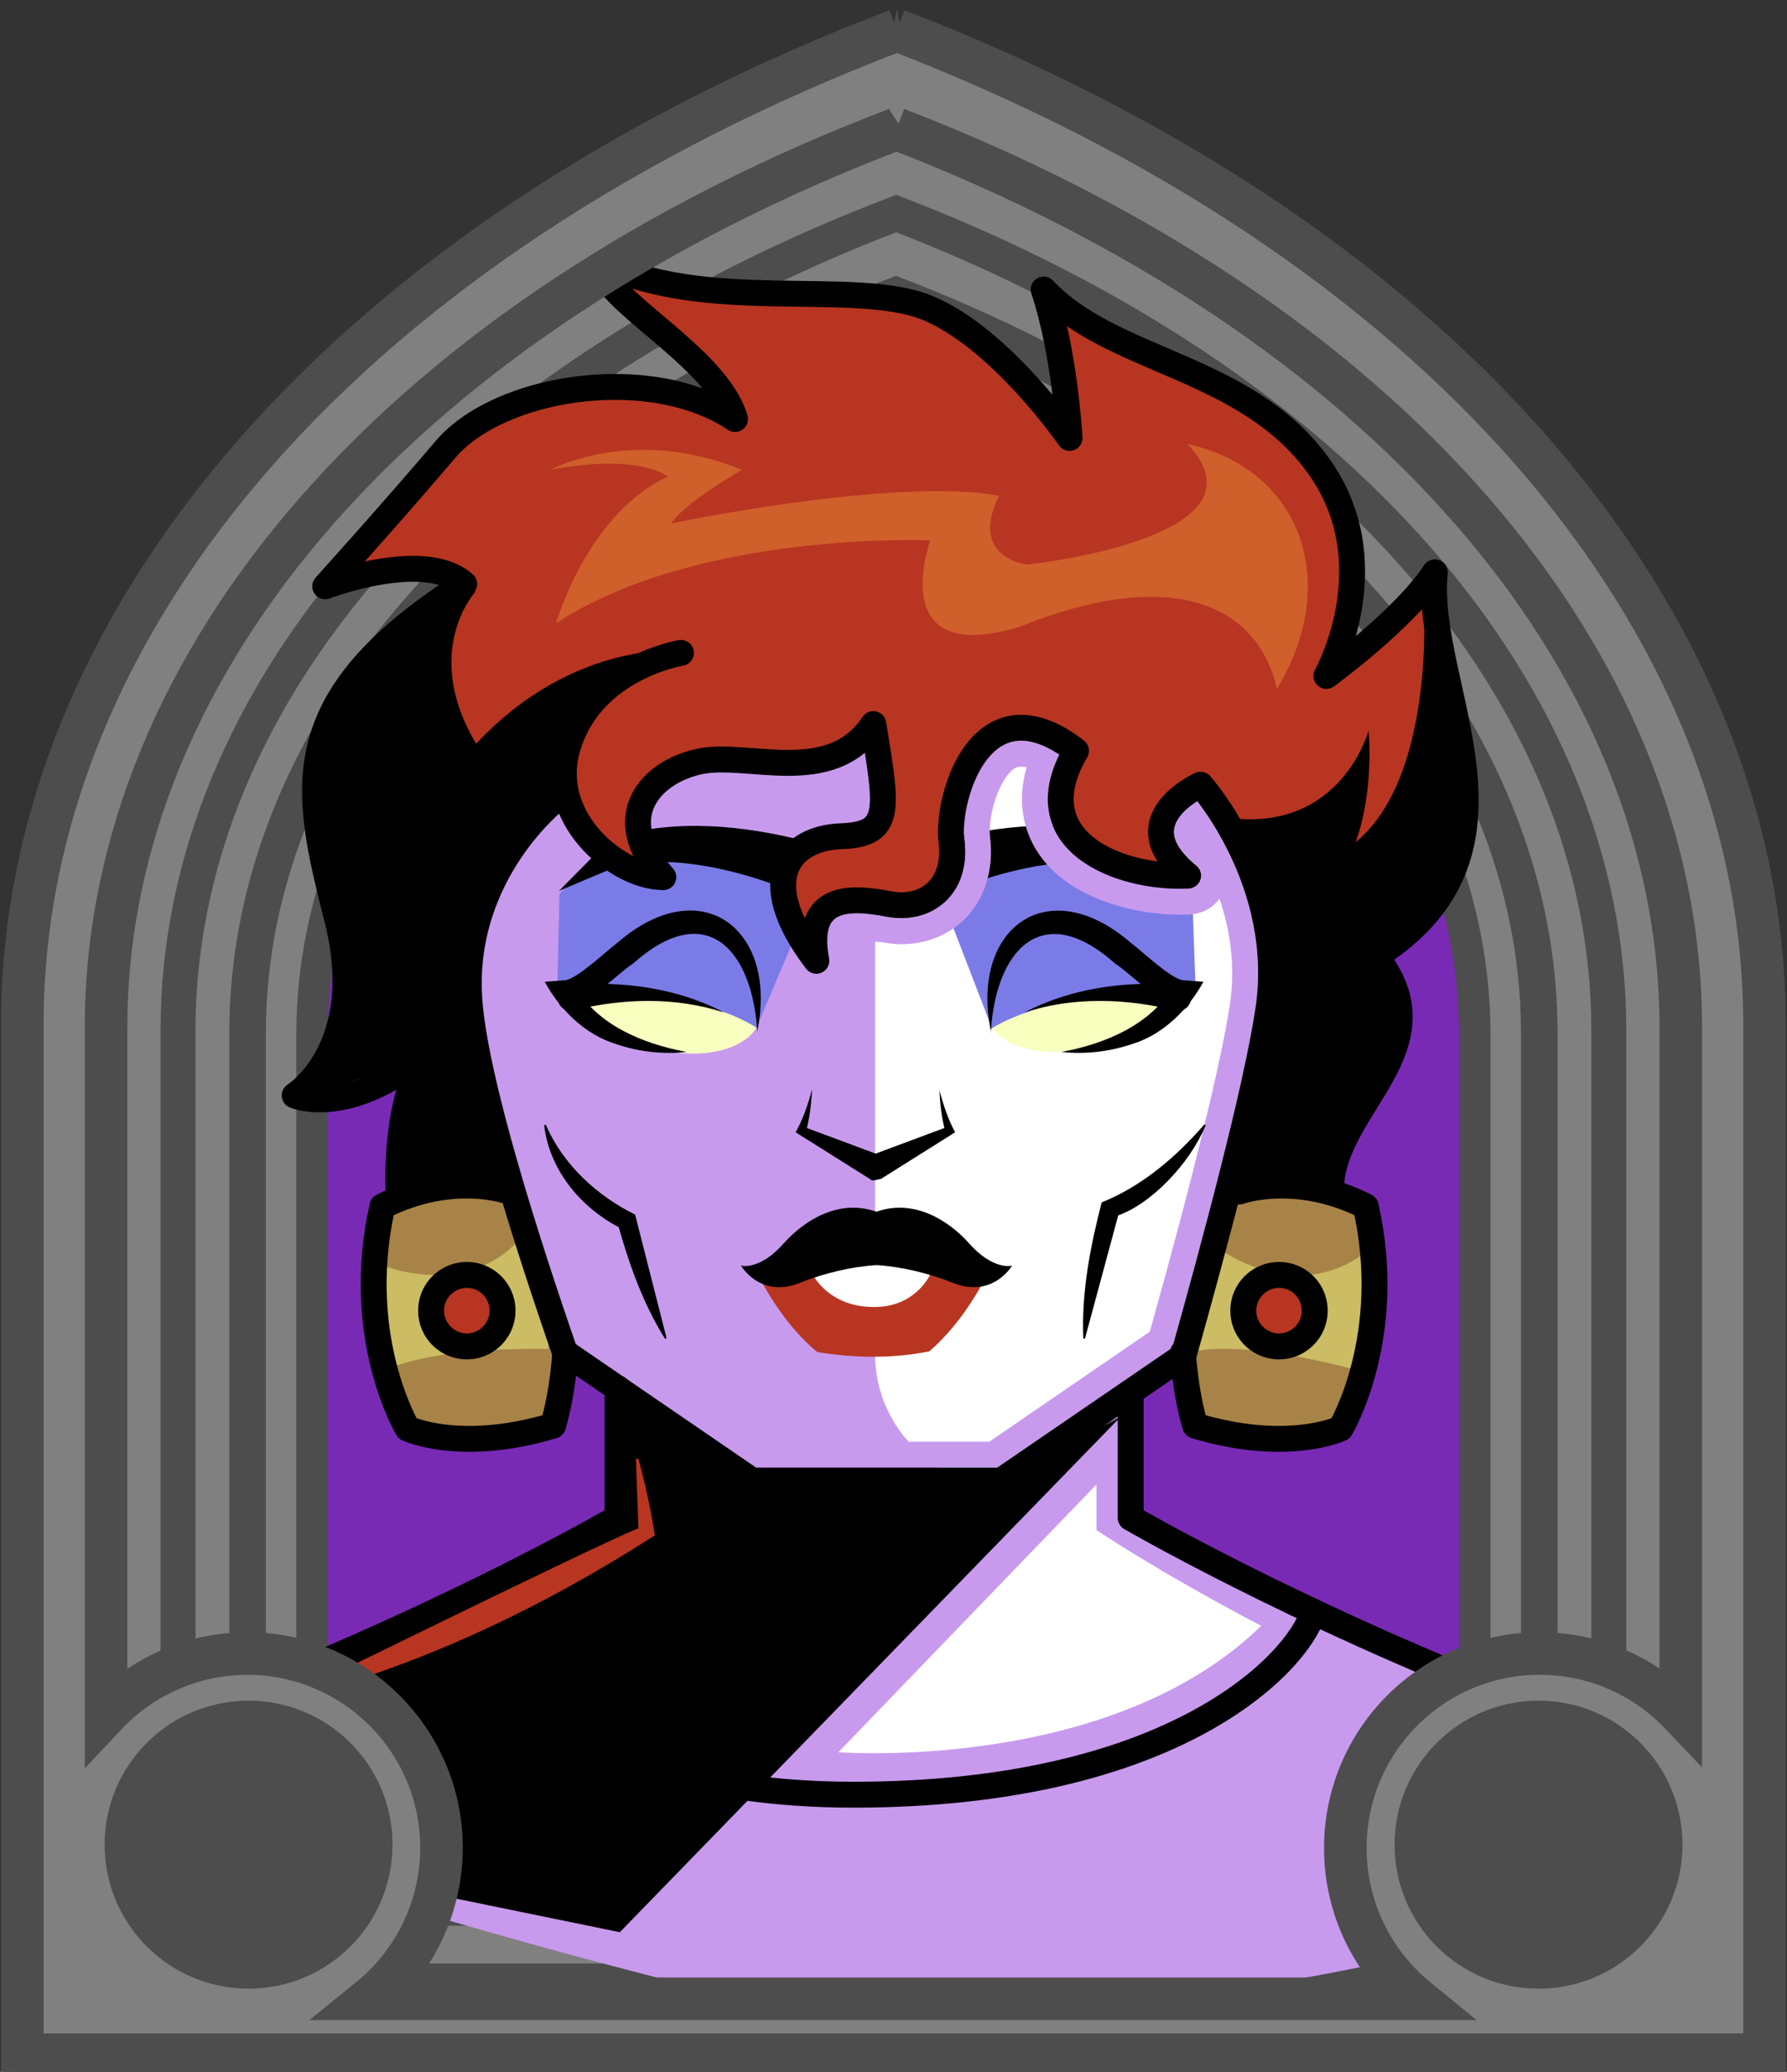 <svg id="Capa_2" xmlns="http://www.w3.org/2000/svg" xmlns:xlink="http://www.w3.org/1999/xlink" viewBox="0 0 69.02 80">
<rect x="0" y="0" width="69.02" height="80" fill="#333333" stroke="none"/>
<defs >
<style >
.cls-1{fill:#c89aed;}.cls-2{fill:#fff;}.cls-3{fill:#f8ffbf;}.cls-4{fill:#7b7be8;}.cls-5{fill:#a88347;}.cls-6{fill:#782ab5;}.cls-7{stroke-miterlimit:10;}.cls-7,.cls-8{stroke:#000;}.cls-7,.cls-8,.cls-9,.cls-10,.cls-11{fill:none;}.cls-8,.cls-9{stroke-linecap:round;stroke-linejoin:round;}.cls-9{stroke:#deb778;stroke-dasharray:0 0 0 4.06;}.cls-12{fill:#deb778;}.cls-13{fill:url(#USGS_19_Inundación_de_tierra_2);}.cls-11{stroke:#1d1d1b;stroke-dasharray:0 0 2 2;stroke-width:.3px;}.cls-14{fill:#cf5f2b;}.cls-15{fill:#ccbc64;}.cls-16{fill:#fcf0c5;}.cls-17{fill:#b83521;}
</style>
<pattern id="USGS_19_Inundación_de_tierra_2" x="0" y="0" width="72" height="72" patternTransform="translate(-236.48 -16999) rotate(-90)" patternUnits="userSpaceOnUse" viewBox="0 0 72 72">
<g >
<rect class="cls-10" width="72" height="72">
</rect>
<g >
<line class="cls-11" x1="71" y1="71" x2="144.44" y2="71">
</line>
<line class="cls-11" x1="71" y1="67" x2="144.44" y2="67">
</line>
<line class="cls-11" x1="71" y1="63" x2="144.44" y2="63">
</line>
<line class="cls-11" x1="71" y1="59" x2="144.44" y2="59">
</line>
<line class="cls-11" x1="71" y1="55" x2="144.44" y2="55">
</line>
<line class="cls-11" x1="71" y1="51" x2="144.44" y2="51">
</line>
<line class="cls-11" x1="71" y1="47" x2="144.44" y2="47">
</line>
<line class="cls-11" x1="71" y1="43" x2="144.44" y2="43">
</line>
<line class="cls-11" x1="71" y1="39" x2="144.44" y2="39">
</line>
<line class="cls-11" x1="71" y1="35" x2="144.44" y2="35">
</line>
<line class="cls-11" x1="71" y1="31" x2="144.44" y2="31">
</line>
<line class="cls-11" x1="71" y1="27" x2="144.44" y2="27">
</line>
<line class="cls-11" x1="71" y1="23" x2="144.44" y2="23">
</line>
<line class="cls-11" x1="71" y1="19" x2="144.44" y2="19">
</line>
<line class="cls-11" x1="71" y1="15" x2="144.44" y2="15">
</line>
<line class="cls-11" x1="71" y1="11" x2="144.44" y2="11">
</line>
<line class="cls-11" x1="71" y1="7" x2="144.44" y2="7">
</line>
<line class="cls-11" x1="71" y1="3" x2="144.44" y2="3">
</line>
</g>


<g >
<line class="cls-11" x1="-1" y1="71" x2="72.44" y2="71">
</line>
<line class="cls-11" x1="-1" y1="67" x2="72.44" y2="67">
</line>
<line class="cls-11" x1="-1" y1="63" x2="72.44" y2="63">
</line>
<line class="cls-11" x1="-1" y1="59" x2="72.44" y2="59">
</line>
<line class="cls-11" x1="-1" y1="55" x2="72.44" y2="55">
</line>
<line class="cls-11" x1="-1" y1="51" x2="72.44" y2="51">
</line>
<line class="cls-11" x1="-1" y1="47" x2="72.44" y2="47">
</line>
<line class="cls-11" x1="-1" y1="43" x2="72.44" y2="43">
</line>
<line class="cls-11" x1="-1" y1="39" x2="72.44" y2="39">
</line>
<line class="cls-11" x1="-1" y1="35" x2="72.44" y2="35">
</line>
<line class="cls-11" x1="-1" y1="31" x2="72.44" y2="31">
</line>
<line class="cls-11" x1="-1" y1="27" x2="72.44" y2="27">
</line>
<line class="cls-11" x1="-1" y1="23" x2="72.44" y2="23">
</line>
<line class="cls-11" x1="-1" y1="19" x2="72.44" y2="19">
</line>
<line class="cls-11" x1="-1" y1="15" x2="72.44" y2="15">
</line>
<line class="cls-11" x1="-1" y1="11" x2="72.44" y2="11">
</line>
<line class="cls-11" x1="-1" y1="7" x2="72.44" y2="7">
</line>
<line class="cls-11" x1="-1" y1="3" x2="72.44" y2="3">
</line>
<line class="cls-11" x1="1.04" y1="69" x2="74.48" y2="69">
</line>
<line class="cls-11" x1="1.04" y1="65" x2="74.48" y2="65">
</line>
<line class="cls-11" x1="1.04" y1="61" x2="74.48" y2="61">
</line>
<line class="cls-11" x1="1.04" y1="57" x2="74.48" y2="57">
</line>
<line class="cls-11" x1="1.04" y1="53" x2="74.48" y2="53">
</line>
<line class="cls-11" x1="1.04" y1="49" x2="74.48" y2="49">
</line>
<line class="cls-11" x1="1.04" y1="45" x2="74.48" y2="45">
</line>
<line class="cls-11" x1="1.04" y1="41" x2="74.48" y2="41">
</line>
<line class="cls-11" x1="1.04" y1="37" x2="74.48" y2="37">
</line>
<line class="cls-11" x1="1.04" y1="33" x2="74.48" y2="33">
</line>
<line class="cls-11" x1="1.04" y1="29" x2="74.48" y2="29">
</line>
<line class="cls-11" x1="1.04" y1="25" x2="74.48" y2="25">
</line>
<line class="cls-11" x1="1.04" y1="21" x2="74.48" y2="21">
</line>
<line class="cls-11" x1="1.04" y1="17" x2="74.48" y2="17">
</line>
<line class="cls-11" x1="1.04" y1="13" x2="74.48" y2="13">
</line>
<line class="cls-11" x1="1.04" y1="9" x2="74.48" y2="9">
</line>
<line class="cls-11" x1="1.04" y1="5" x2="74.48" y2="5">
</line>
<line class="cls-11" x1="1.04" y1="1" x2="74.48" y2="1">
</line>
</g>


<g >
<line class="cls-11" x1="-73" y1="71" x2=".44" y2="71">
</line>
<line class="cls-11" x1="-73" y1="67" x2=".44" y2="67">
</line>
<line class="cls-11" x1="-73" y1="63" x2=".44" y2="63">
</line>
<line class="cls-11" x1="-73" y1="59" x2=".44" y2="59">
</line>
<line class="cls-11" x1="-73" y1="55" x2=".44" y2="55">
</line>
<line class="cls-11" x1="-73" y1="51" x2=".44" y2="51">
</line>
<line class="cls-11" x1="-73" y1="47" x2=".44" y2="47">
</line>
<line class="cls-11" x1="-73" y1="43" x2=".44" y2="43">
</line>
<line class="cls-11" x1="-73" y1="39" x2=".44" y2="39">
</line>
<line class="cls-11" x1="-73" y1="35" x2=".44" y2="35">
</line>
<line class="cls-11" x1="-73" y1="31" x2=".44" y2="31">
</line>
<line class="cls-11" x1="-73" y1="27" x2=".44" y2="27">
</line>
<line class="cls-11" x1="-73" y1="23" x2=".44" y2="23">
</line>
<line class="cls-11" x1="-73" y1="19" x2=".44" y2="19">
</line>
<line class="cls-11" x1="-73" y1="15" x2=".44" y2="15">
</line>
<line class="cls-11" x1="-73" y1="11" x2=".44" y2="11">
</line>
<line class="cls-11" x1="-73" y1="7" x2=".44" y2="7">
</line>
<line class="cls-11" x1="-73" y1="3" x2=".44" y2="3">
</line>
<line class="cls-11" x1="-70.96" y1="69" x2="2.48" y2="69">
</line>
<line class="cls-11" x1="-70.96" y1="65" x2="2.48" y2="65">
</line>
<line class="cls-11" x1="-70.96" y1="61" x2="2.48" y2="61">
</line>
<line class="cls-11" x1="-70.96" y1="57" x2="2.48" y2="57">
</line>
<line class="cls-11" x1="-70.96" y1="53" x2="2.48" y2="53">
</line>
<line class="cls-11" x1="-70.96" y1="49" x2="2.48" y2="49">
</line>
<line class="cls-11" x1="-70.96" y1="45" x2="2.48" y2="45">
</line>
<line class="cls-11" x1="-70.96" y1="41" x2="2.48" y2="41">
</line>
<line class="cls-11" x1="-70.96" y1="37" x2="2.48" y2="37">
</line>
<line class="cls-11" x1="-70.96" y1="33" x2="2.48" y2="33">
</line>
<line class="cls-11" x1="-70.96" y1="29" x2="2.48" y2="29">
</line>
<line class="cls-11" x1="-70.96" y1="25" x2="2.48" y2="25">
</line>
<line class="cls-11" x1="-70.96" y1="21" x2="2.48" y2="21">
</line>
<line class="cls-11" x1="-70.96" y1="17" x2="2.48" y2="17">
</line>
<line class="cls-11" x1="-70.96" y1="13" x2="2.48" y2="13">
</line>
<line class="cls-11" x1="-70.96" y1="9" x2="2.48" y2="9">
</line>
<line class="cls-11" x1="-70.96" y1="5" x2="2.48" y2="5">
</line>
<line class="cls-11" x1="-70.96" y1="1" x2="2.48" y2="1">
</line>
</g>


</g>


</pattern>
</defs>

  <path
     id="path7641-4"
     style="fill:#782ab5;fill-opacity:1;stroke:#4d4d4d;stroke-width:1.622;stop-color:#000000"
     d="M 34.9,1.694 C 14.323,9.527 1.63,23.954 1.569,39.581 V 79.197 H 67.964 V 39.581 C 67.958,23.99 55.374,9.571 34.9,1.694 Z"/>
  <path
     id="path7641-7"
     style="fill:#808080;stroke:#4d4d4d;stroke-width:1.483;stop-color:#000000"
     d="M 34.629,5.043 C 15.816,12.204 4.154,25.395 4.154,39.683 V 76.559 H 64.859 V 39.683 c 0,-14.255 -11.51,-27.438 -30.23,-34.64 z m -0.012,3.436 C 51.537,14.988 61.942,26.904 61.942,39.789 v 33.828 H 7.072 v -33.828 c 0,-12.914 10.54,-24.837 27.545,-31.31 z"/>
  <path
     id="path7641-7-8"
     style="fill:#808080;stroke:#4d4d4d;stroke-width:1.35;stop-color:#000000"
     d="M 34.618,8.246 C 17.491,14.766 6.876,26.774 6.876,39.781 v 33.57 H 62.138 v -33.57 c 0,-12.977 -10.478,-24.978 -27.52,-31.535 z m -0.011,3.128 c 15.403,5.926 24.875,16.774 24.875,28.503 V 70.672 H 9.532 V 39.877 c 0,-11.756 9.595,-22.61 25.075,-28.503 z"/>
  <path
     id="path7641-7-8-0"
     style="fill:#808080;stroke:#4d4d4d;stroke-width:1.214;stop-color:#000000"
     d="M 34.607,11.526 C 19.207,17.389 9.662,28.186 9.662,39.881 V 70.066 H 59.352 V 39.881 c 0,-11.668 -9.422,-22.459 -24.745,-28.355 z m -0.01,2.812 c 13.85,5.329 22.366,15.083 22.366,25.629 V 67.657 H 12.05 V 39.968 c 0,-10.571 8.627,-20.33 22.547,-25.629 z"/>




<g >
<path class="cls-1" d="M61.89,67.5l-3.4,7.07s-18.91,5.31-31.02,2.32c-12.1-3-19.45-5.72-19.45-5.72l-.13-4.89,16.05-7.89,.27-4.76-2.18-1.23-.68,2.86-5.57-.27s-2.05-4.22-.96-8.03c.44-.56,.68-.87,.81-1.03l.15-.19,.13-4.63s-2.04,2.04-4.35,1.36c2.04-3.13,2.17-4.21,1.49-7.75-.68-3.54-2.31-7.21,5.04-12.24-1.33-1.33-5.14,.07-5.3,.12,.22-.31,3.75-5.21,6.11-6.65,2.45-1.5,6.67-.68,9.25,0-2.31-3.4-4.62-5.44-4.62-5.44,0,0,4.49,1.49,7.62,.95,3.13-.55,6.8,1.22,9.52,4.89,.65-2.33-.07-4.67-.13-4.88,.29,.18,4.83,3.15,7.47,4.2,2.72,1.09,5.58,4.22,3.81,9.66,3-1.9,3.68-3.26,3.68-3.26,0,0,0,3.26,1.08,6.66,1.09,3.4-.23,6.28-3.12,8.3,1.49,2.99,.27,4.63-1.09,6.39-1.36,1.77-.82,2.18-.82,2.18l.49,.32,1.14,.77s1.09,6.12-1.49,8.57c-4.49,.68-5.72-.27-5.72-.27l-.54-2.59-1.63,1.5v4.62l18.09,8.98Z">
</path>
<path class="cls-2" d="M33.8,52.3v-18.25c0-3.9,3.81-6.77,7.51-5.54,.04,.01,.08,.03,.12,.04,4.09,1.42,5.11,2.12,6.61,4.25s.39,8.89-.31,11.72-1.95,7.74-1.95,7.74l-7.26,5.08h0c-2.66-.18-4.72-2.38-4.72-5.05Z">
</path>
<path class="cls-4" d="M38.29,39.64l-2.28-5.91s5.03-.85,6.56-.63c2.53,.86,3.46,.97,3.46,.97l.15,4.18s-4.55-.6-7.88,1.39Z">
</path>
<path class="cls-4" d="M29.22,39.68l2.47-5.83s-5.42-1.31-6.96-1.08c-2.53,.86-3.12,1.76-3.12,1.76l-.09,3.84s4.37-.67,7.7,1.32Z">
</path>
<path d="M21.6,34.39l1.99-2.01s.14-.06,.15-.07c2.44-.7,4.96-.44,7.38,.17,0,0-.63,1.9-.63,1.9-2.01-.8-4.29-1.33-6.44-1.01,0,0,.15-.07,.15-.07l-2.61,1.1h0Z">
</path>
<path d="M45.75,34.39l-2.61-1.1,.15,.07c-2.15-.31-4.43,.21-6.44,1.01,0,0-.63-1.9-.63-1.9,2.42-.61,4.94-.87,7.38-.17,0,0,.15,.06,.15,.07,0,0,1.99,2.01,1.99,2.01h0Z">
</path>
<path class="cls-17" d="M56.58,28.73c1.09,3.4-.09,5.94-3.12,8.3,1.49,2.99,.27,4.63-1.09,6.39-1.36,1.77-.82,2.18-.82,2.18l.49,.32-.06,.03-4.33,.14s1.52-6.13,1.3-8.8c-.21-2.67-2.52-6.78-2.52-6.78,0,0-2.24,.58-1.23,3.03-4.33-.43-4.83-1.95-3.9-4.47-2.02-.87-3.03-1.01-3.96,.64-.94,1.66,0,4.19-.87,4.77-.86,.57-5.12-.08-5.48,1.73-1.3-2.31-.87-3.68,.43-3.9,1.3-.21,3.18,.29,2.31-4.25-2.38,2.74-6.2,.64-7.65,1.44-1.44,.79-1.66,2.88-.79,4.4-2.67-.36-3.61-3.03-3.61-3.03,0,0-2.23,1.73-2.88,3.82-.65,2.09-1.09,6.13,.86,11.11,0,0-2.89-.06-4.03,.13l.15-.19,.13-4.63s-2.04,2.04-4.35,1.36c2.04-3.13,2.17-4.21,1.49-7.75-.68-3.54-2.31-7.21,5.04-12.24-1.33-1.33-5.14,.07-5.3,.12,.22-.31,3.75-5.21,6.11-6.65,2.45-1.5,6.67-.68,9.25,0-2.31-3.4-4.62-5.44-4.62-5.44,0,0,4.49,1.49,7.62,.95,3.13-.55,6.8,1.22,9.52,4.89,.65-2.33-.07-4.67-.13-4.88,.29,.18,4.83,3.15,7.47,4.2,2.72,1.09,5.58,4.22,3.81,9.66,3-1.9,3.68-3.26,3.68-3.26,0,0,0,3.26,1.08,6.66Z">
</path>
<path class="cls-4" d="M58.52,39.86l-.08,.13h0c-.06,.08-.09,.11-.1,.12,.01-.03,.12-.18,.18-.25Z">
</path>
<polygon points="43.3 54.69 23.94 74.61 9.25 71.6 8.81 65.6 23.94 58.39 24.21 53.63 29.28 57.14 38.85 57.14 43.3 54.69">
</polygon>
<path class="cls-5" d="M19.96,45.8s-3.09-.46-5.14,1.16c-.84,3.47,.48,7.04,.96,8.03,2.69,1.06,5.6-.15,5.6-.15l.43-3.06-1.85-5.98Z">
</path>
<path class="cls-5" d="M47.86,45.8s3.09-.46,5.14,1.16c.84,3.47-.48,7.04-.96,8.03-2.69,1.06-5.6-.15-5.6-.15l-.43-3.06,1.85-5.98Z">
</path>
<path class="cls-3" d="M29.22,39.68s-2.72-1.98-6.87-.95c2.1,2.35,5.93,2.47,6.87,.95Z">
</path>
<path class="cls-4" d="M29.22,39.68s.02-3.32-1.71-4.05c-1.67-.47-4.7,2.56-4.7,2.56,0,0,4.2,.1,6.41,1.49Z">
</path>
<path class="cls-3" d="M38.29,39.64s2.9-2.05,7.06-1.02c-2.1,2.35-6.11,2.54-7.06,1.02Z">
</path>
<path class="cls-4" d="M38.26,39.74s.22-3.45,1.94-4.18c1.67-.47,4.7,2.56,4.7,2.56,0,0-4.44,.24-6.65,1.62Z">
</path>
<path class="cls-15" d="M46.94,48.12s3.23,2.53,6.09,0c.04,3.36-.54,4.81-.54,4.81,0,0-4.6-1.33-6.71-.66,.95-2.65,1.16-4.14,1.16-4.14Z">
</path>
<path class="cls-15" d="M14.61,48.8s3.76,1.65,5.9-1.5c.87,3.24,.66,4.79,.66,4.79,0,0-4.78-.15-6.67,1.01,.27-2.8,.1-4.3,.1-4.3Z">
</path>
<circle class="cls-17" cx="18.11" cy="50.68" r="1.12">
</circle>
<circle class="cls-17" cx="49.19" cy="50.68" r="1.12">
</circle>
<path d="M54.99,23.33s.45,6.67-2.63,9.19c.73-2.02,.5-4.31,.5-4.31,0,0-1.06,3.98-5.49,3.36,2.63,3.98,1.57,8.4,1.06,10.14s-1.12,4.59-1.12,4.59c0,0,2.41-.95,4.2-.5,.73-2.86,3.95-6.49,1.95-8.76,3.6-2.44,3.71-6.02,3.15-7.87s-1.62-5.83-1.62-5.83Z">
</path>
<path class="cls-2" d="M42.36,57.31l-9.98,10.35s10.5,.81,16.33-4.88c-4.07-2.14-6.36-3.7-6.36-3.7v-1.77Z">
</path>
<path class="cls-1" d="M46.24,30.94c-.36,.23-.83,.62-.89,1.08-.07,.52,.43,1.05,.86,1.4,.16,.13,.22,.35,.15,.55-.06,.19-.24,.33-.44,.34-.11,0-.21,.01-.32,.01-1.74,0-3.86-.61-4.74-2.04-.38-.64-.66-1.68,.05-3.14-.54-.36-1.03-.54-1.47-.54-.26,0-.5,.06-.72,.19-1.08,.62-1.6,2.6-1.47,3.65,.12,.97-.15,1.82-.74,2.38-.44,.41-1.04,.64-1.69,.64-.18,0-.38-.02-.57-.06-.14-.03-.29-.06-.45-.08l-.52,1.02c.09,.01,.7,.03,.78,.04,.25,.05,.51,.08,.76,.08,.9,0,1.74-.32,2.38-.91,.82-.78,1.2-1.96,1.04-3.23-.1-.82,.37-2.32,.97-2.66,.08-.04,.15-.06,.23-.06,.06,0,.13,.01,.21,.03-.4,1.4-.06,2.47,.36,3.17,1.13,1.86,3.72,2.52,5.59,2.52,.12,0,.24-.01,.37-.01,.46-.02,.88-.26,1.13-.61,.4,1.17,.63,2.58,.4,4.11-.35,2.25-1.38,6.5-3.09,12.61l-6.2,4.25h-4.92l-.27,1h5.5l6.76-4.63c1.77-6.34,2.85-10.74,3.21-13.08,.59-3.88-1.51-7.05-2.25-8.02Z">
</path>
<path class="cls-14" d="M21.27,18.14s3.13-1.73,7.39,0c-2.4,1.4-2.73,2.07-2.73,2.07,0,0,8.59-1.8,12.66-1.07-1.2,2.4,1.07,2.66,1.07,2.66,0,0,9.66-1,6.2-4.66,4.46,1,5.93,5.4,3.46,9.46-.8-3.46-4.33-4.66-9.93-2.4-5.26,1.6-3.46-3.33-3.46-3.33,0,0-8.93-.4-14.46,3.2,1.53-4.66,4.33-5.66,4.33-5.66,0,0-1.07-.93-4.53-.27Z">
</path>
<path class="cls-8" d="M15.39,45.94s-.18-3.64,1.18-5.37c-3.09,2.64-5.19,1.73-5.19,1.73,0,0,2.91-1.82,1.64-6.83s-2.09-8.46,4.91-12.92c-1.55-1.37-5.37,.09-5.37,.09,0,0,2.55-2.82,4.64-5.28s7.92-3.37,11.19-1.18c-.73-2.46-5.1-4.55-5.28-6.1,4.1,2.09,9.92,.64,12.74,1.82s5.46,5.01,5.46,5.01c0,0-.18-3.28-1-5.73,2.64,2.82,7.74,2.91,10.56,6.73s.36,8.19,.36,8.19c0,0,3-2.18,4.19-4-.46,4.37,4.19,10.74-2.28,14.83,2.82,3.55-1.73,5.82-1.73,9.01">
</path>
<path class="cls-8" d="M26.3,25.21s-3.37,.55-4.33,3.51c-.96,2.82,1.86,5.15,3.65,5.15-2.07-2.33-.49-4.05,1.37-4.46,1.86-.42,5.09,1.03,6.74-1.45,.54,3.3,.75,4.26-1.24,4.33-2,.07-3.37,1.65-.96,4.81-.49-2.61,1.37-2.47,2.81-2.19,1.45,.27,2.62-.69,2.41-2.41s1.17-6.32,4.81-3.51c-2.06,3.51,1.72,4.95,4.33,4.82-2.61-2.14,.48-3.51,.48-3.51,0,0,3.37,3.78,2.61,8.73-.47,3.11-2.12,9.22-3.27,13.32l-7.04,4.82h-9.62l-7.23-4.95c-1.42-4.1-3.52-10.59-3.7-13.74-.27-4.81,3.37-7.63,3.37-7.63">
</path>
<path class="cls-8" d="M19.65,46.01s-2.16-.8-4.88,.57c-1.14,5.06,.97,8.58,.97,8.58,0,0,2.04,.97,5.62-.11,.4-1.36,.47-2.82,.47-2.82">
</path>
<path class="cls-8" d="M47.87,46.01s2.16-.8,4.88,.57c1.14,5.06-.97,8.58-.97,8.58,0,0-2.04,.97-5.62-.11-.4-1.36-.47-2.82-.47-2.82">
</path>
<path d="M18.03,49.73c.49,0,.88,.4,.88,.88s-.4,.88-.88,.88-.88-.4-.88-.88,.4-.88,.88-.88m0-1c-1.04,0-1.88,.84-1.88,1.88s.84,1.88,1.88,1.88,1.88-.84,1.88-1.88-.84-1.88-1.88-1.88h0Z">
</path>
<path d="M49.4,49.73c.49,0,.88,.4,.88,.88s-.4,.88-.88,.88-.88-.4-.88-.88,.4-.88,.88-.88m0-1c-1.04,0-1.88,.84-1.88,1.88s.84,1.88,1.88,1.88,1.88-.84,1.88-1.88-.84-1.88-1.88-1.88h0Z">
</path>
<path d="M29.25,39.86c-.18-3.16-1.95-5.18-4.78-2.67-.84,.57-1.48,1.47-2.67,1.55,0,0,.4-.67,.4-.67,.85,1.5,2.63,2.24,4.32,2.55-.91,.1-1.86,0-2.77-.32-1.15-.36-2.12-1.3-2.71-2.39,0,0,.8-.06,.8-.06,.47-.07,1.56-1.11,2.01-1.45,3.26-2.82,6.23-.48,5.39,3.46h0Z">
</path>
<path d="M21.98,38.03c2.05-.16,4.18,.11,5.99,1.07-1.88-.62-3.93-.55-5.81-.09-.69,.17-.89-.91-.18-.99h0Z">
</path>
<path d="M38.28,39.86c-.84-3.94,2.13-6.27,5.39-3.46,.45,.34,1.54,1.38,2.01,1.45,0,0,.8,.06,.8,.06-.59,1.08-1.56,2.03-2.71,2.39-.9,.31-1.85,.42-2.77,.32,1.68-.31,3.46-1.05,4.32-2.55,0,0,.4,.67,.4,.67-1.19-.09-1.83-.98-2.67-1.55-2.82-2.5-4.6-.48-4.78,2.67h0Z">
</path>
<path d="M45.36,39.01c-1.88-.46-3.93-.53-5.8,.09,1.82-.96,3.94-1.23,5.99-1.07,.28,.03,.48,.27,.45,.55-.03,.31-.34,.53-.64,.44h0Z">
</path>
<path d="M36.27,42.06c.16,.58,.34,1.15,.62,1.66,0,0-.14,.09-.14,.09l-2.72,1.71s-.18,.04-.22,.05c0,0,0-1,0-1,.02-.02,0,1,0,1-.12,.01-.12,.03-.22-.05,0,0-2.72-1.71-2.72-1.71l-.14-.09,.07-.13c.25-.47,.42-1,.57-1.53-.04,.55-.09,1.11-.25,1.67l-.08-.22,2.98,1.11s-.25-.05-.2-.05c0,0,0,1,0,1-.03,.02,0-1,0-1,.05,0-.21,.05-.2,.05,0,0,2.98-1.11,2.98-1.11l-.08,.21c-.16-.56-.21-1.11-.24-1.66h0Z">
</path>
<path d="M21.09,43.45c.67,1.54,1.98,2.73,3.44,3.45,0,0,1.21,4.75,1.21,4.75,0,.04-.05,.07-.07,.02-.88-1.41-1.42-3-1.86-4.59,0,0,.38,.45,.38,.45-1.63-.74-2.95-2.26-3.17-4.05-.01-.04,.05-.07,.07-.03h0Z">
</path>
<path d="M46.56,43.47c-.6,1.45-2.09,3.01-3.37,3.46,0,0-1.28,4.74-1.28,4.74-.01,.04-.08,.03-.07-.02-.07-1.77,.27-3.51,.71-5.22,1.54-.62,2.85-1.73,3.94-2.98,.02-.04,.09-.02,.07,.03h0Z">
</path>
<path class="cls-17" d="M29.3,49.26s.85,1.79,2.27,2.95c.96,.16,2.63,.32,4.32-.03h0c1.38-1.17,2.21-2.92,2.21-2.92l-4.44-.95-4.37,.95Z">
</path>
<path class="cls-2" d="M31.38,49.19s.59,1.28,2.38,1.28,2.29-1.51,2.29-1.51c0,0-2.29-1.51-4.67,.24Z">
</path>
<path d="M33.85,48.85h.01c.95,.06,2,.31,2.93,.68,1.55,.63,2.3-.66,2.3-.66,0,0-.72,.21-1.67-.87-.8-.89-2.13-1.72-3.57-1.21-1.44-.51-2.77,.32-3.57,1.21-.95,1.08-1.66,.87-1.66,.87,0,0,.74,1.29,2.29,.66,.93-.37,1.98-.62,2.94-.68h.01">
</path>
<path class="cls-8" d="M23.85,53.6v5.01s-6.22,3.62-14.98,7.04">
</path>
<path class="cls-8" d="M43.67,53.85v4.76s6.22,3.62,14.98,7.04">
</path>
<path class="cls-8" d="M16.64,62.48s3.86,6.82,16.32,6.82,17.13-5.12,17.73-6.97">
</path>
<path class="cls-17" d="M24.66,56.34c.27,.98,.48,1.96,.63,2.95-4.39,2.81-9.13,5.08-14.2,6.35,0,0-.04-.09-.04-.09l6.81-3.32s7.03-3.42,6.8-3.2c0,0-.1-2.7-.1-2.7h.1Z">
</path>
<path d="M26.53,25.13s-4.28-.54-8.14,3.59c-2.14-3.59-.02-5.88-.02-5.88,0,0-6.19,2.67-6.03,6.79s2.03,9.96-.32,12.64c2.95-.96,4.18-1.45,4.18-1.45,0,0-1.45,3.53-.7,5.19,3-1.02,4.44,.05,4.44,.05,0,0-1.77-6.27-2.09-8.89s4.07-6.69,4.07-6.69c0,0-1.07-3.75,4.61-5.35Z">
</path>
</g>




  <g
     id="g20645">
    <path
       style="fill:#808080;stroke:#4d4d4d;stroke-width:0.938;stop-color:#000000;fill-opacity:1"
       d="m 9.542,65.883 a 5.476,5.476 0 0 1 5.476,5.476 5.476,5.476 0 0 1 -5.476,5.476 5.476,5.476 0 0 1 -5.476,-5.476 5.476,5.476 0 0 1 5.476,-5.476 z"/>
    <path
       style="fill:#808080;stroke:#4d4d4d;stroke-width:0.938;stop-color:#000000;fill-opacity:1"
       d="m 59.472,65.883 a 5.476,5.476 0 0 1 5.476,5.476 5.476,5.476 0 0 1 -5.476,5.476 5.476,5.476 0 0 1 -5.476,-5.476 5.476,5.476 0 0 1 5.476,-5.476 z"/>
    <path
       id="path7641"
       style="fill:#808080;stroke:#4d4d4d;stroke-width:1.644;stop-color:#000000"
       d="M 34.643,1.166 C 13.788,9.105 0.861,23.727 0.861,39.564 V 79.34 H 68.152 V 39.564 c 0,-15.801 -12.759,-30.415 -33.51,-38.398 z m -0.014,3.809 C 53.385,12.191 64.918,25.4 64.918,39.682 v 26.508 c -1.369,-1.441 -3.301,-2.342 -5.445,-2.342 -4.149,0 -7.512,3.363 -7.512,7.512 0,2.347 1.076,4.443 2.762,5.82 H 14.27 c 1.756,-1.423 2.778,-3.56 2.783,-5.82 4.8e-5,-4.149 -3.363,-7.512 -7.512,-7.512 -2.062,0.006 -4.031,0.86 -5.445,2.361 V 39.682 c 0,-14.315 11.683,-27.532 30.533,-34.707 z"/>
    <circle
       style="fill:#4d4d4d;fill-opacity:1;stroke:#4d4d4d;stop-color:#000000"
       id="path16431"
       cx="9.601"
       cy="71.23"
       r="5.06" />
    <circle
       style="fill:#4d4d4d;fill-opacity:1;stroke:#4d4d4d;stop-color:#000000"
       id="path16431-3"
       cx="59.423"
       cy="71.23"
       r="5.06" />
  </g>
</svg>
